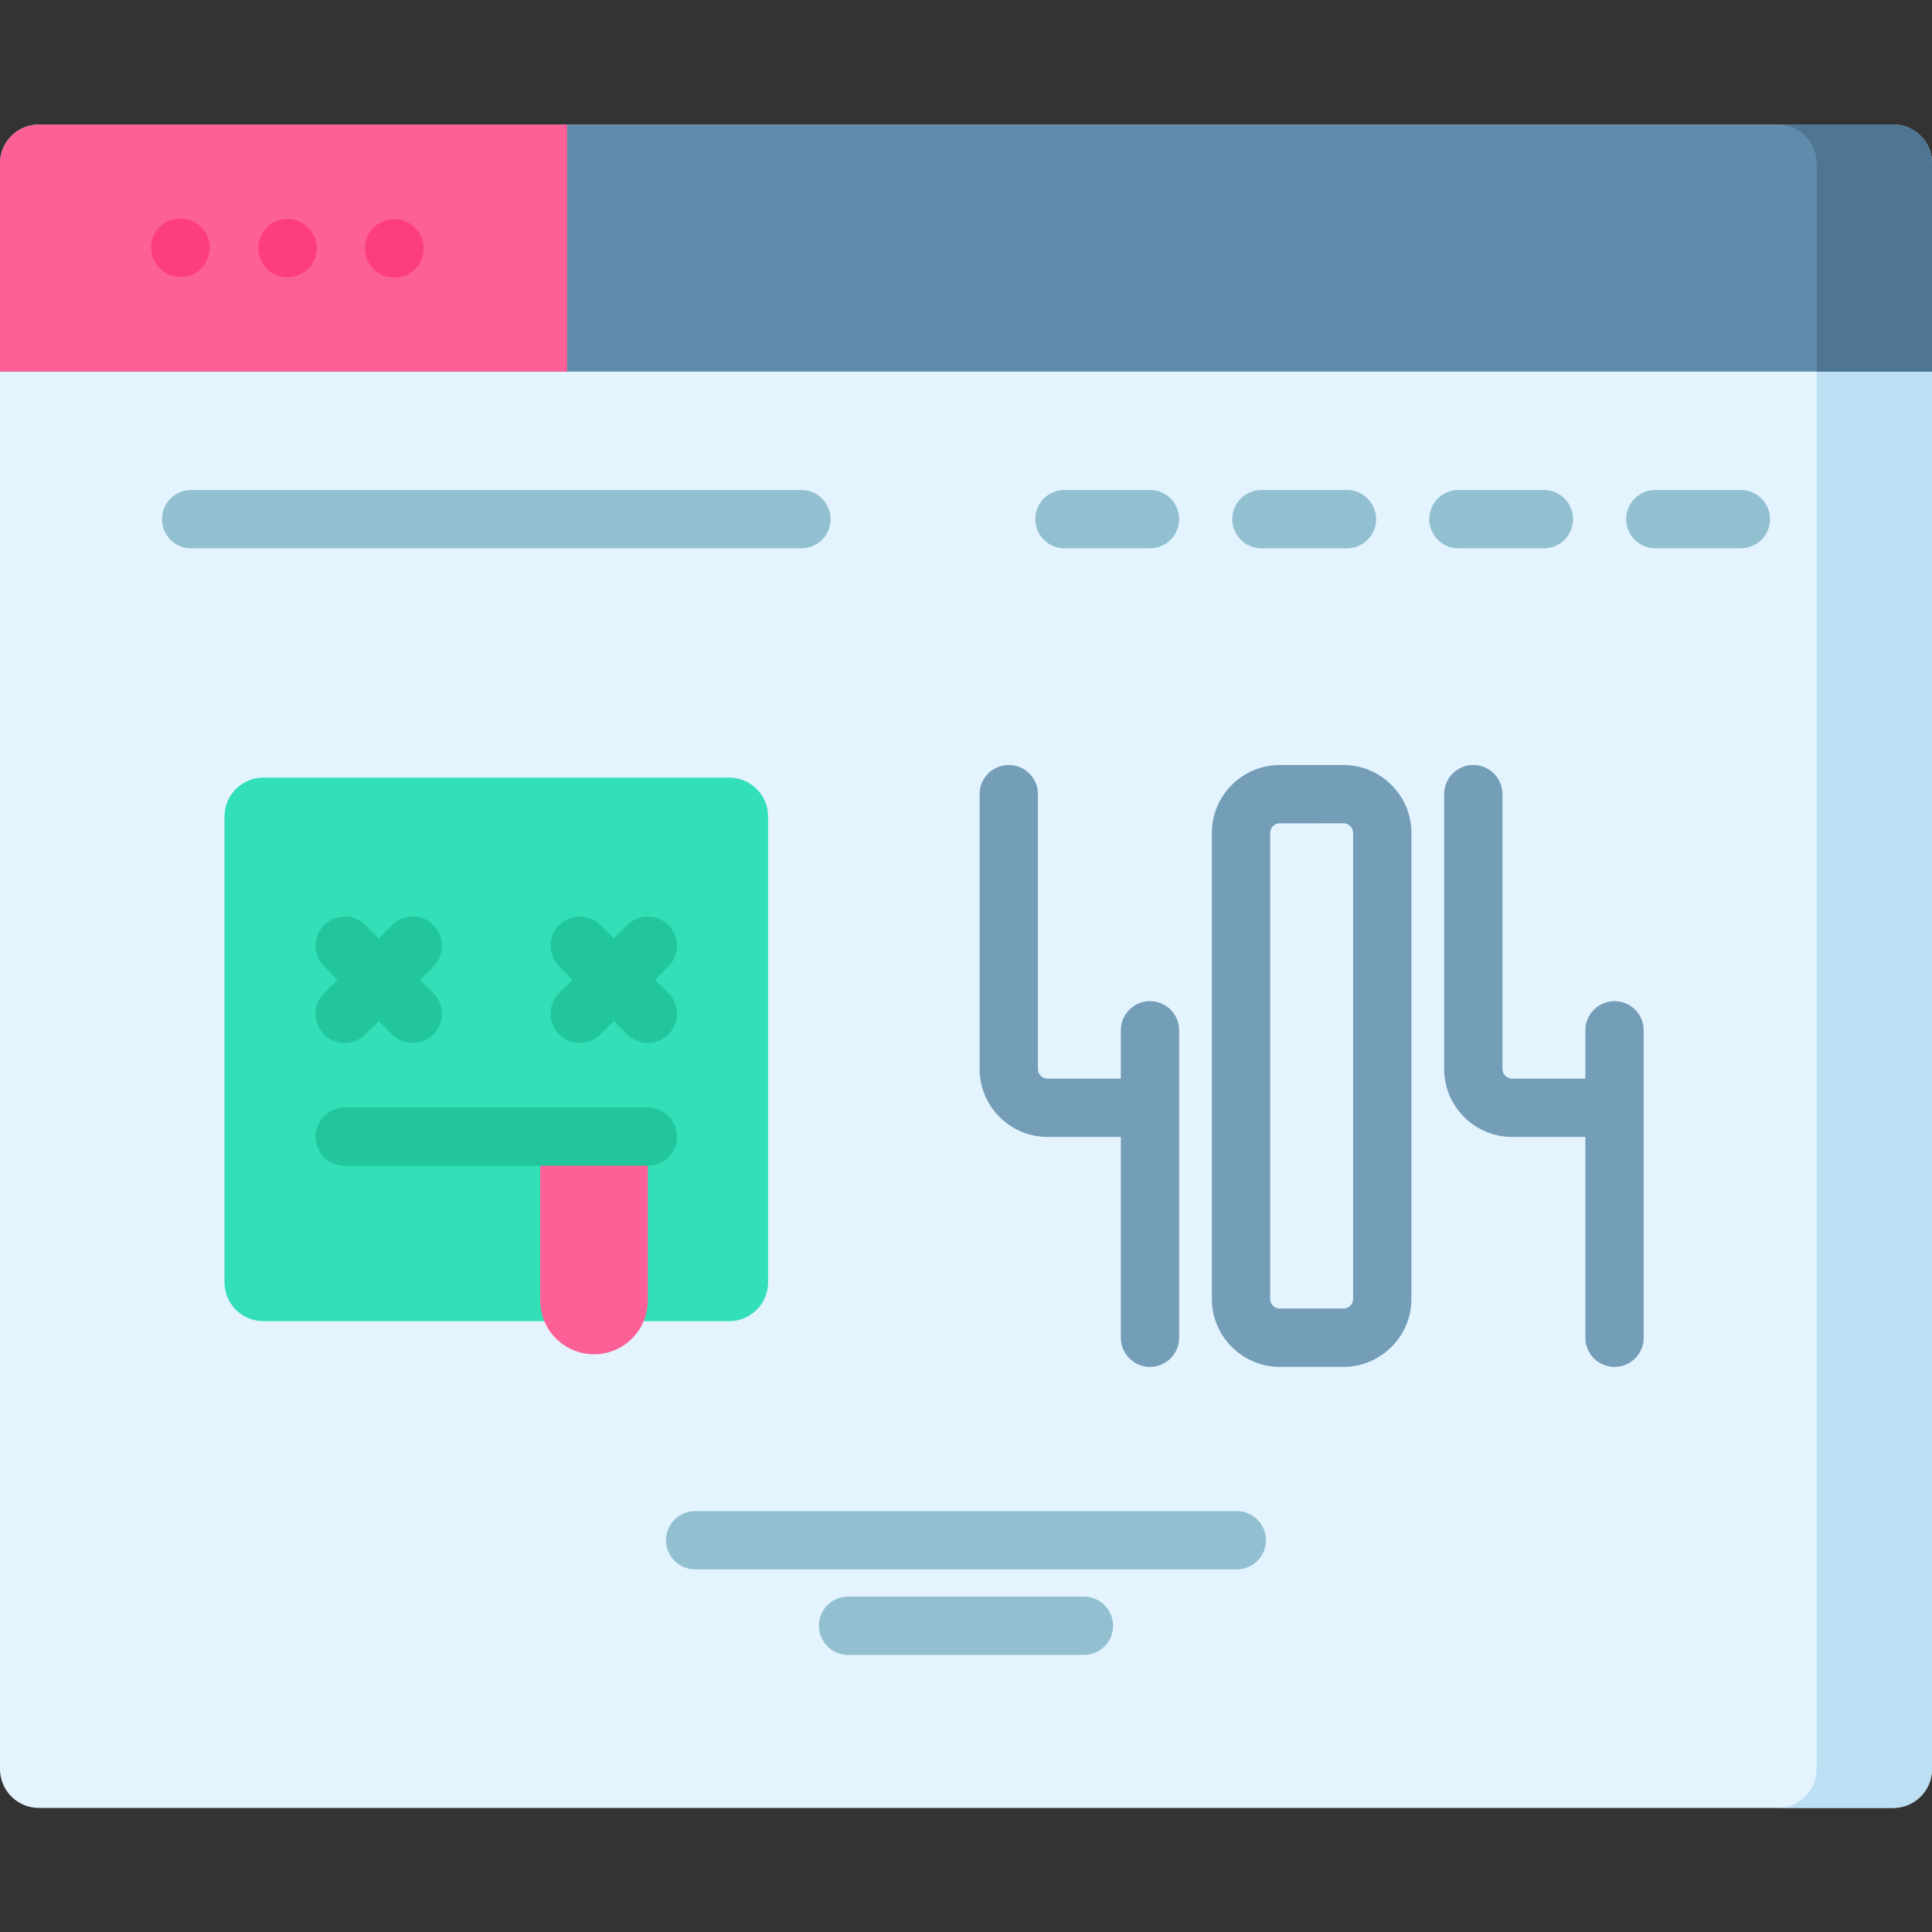 <svg height="512pt" viewBox="0 -33 512 512" width="512pt" xmlns="http://www.w3.org/2000/svg"><rect x="0" y="-33" width="512" height="512" fill="#333333" stroke="none"/><path d="M512 10.3v425.516c0 5.688-4.613 10.305-10.3 10.305H10.3c-5.687 0-10.3-4.617-10.3-10.305V10.301C0 4.613 4.613 0 10.3 0h491.4c5.687 0 10.3 4.613 10.3 10.3zm0 0" fill="#e3f4ff"/><path d="M512 10.3v425.516c0 5.688-4.613 10.305-10.3 10.305h-30.567c5.687 0 10.3-4.617 10.3-10.305V10.301c0-5.688-4.613-10.301-10.3-10.301h30.566C507.387 0 512 4.613 512 10.3zm0 0" fill="#bddff4"/><path d="M512 10.3v55.188H0V10.301C0 4.613 4.613 0 10.3 0h491.4c5.687 0 10.3 4.613 10.3 10.3zm0 0" fill="#618baa"/><path d="M512 10.3v55.188h-30.566V10.301C481.434 4.613 476.82 0 471.133 0h30.566C507.387 0 512 4.613 512 10.3zm0 0" fill="#4e7693"/><path d="M150.293 0v65.488H0V10.301C0 4.613 4.613 0 10.3 0zm0 0" fill="#fd6096"/><path d="M47.879 40.39h-.149c-4.265-.023-7.71-3.495-7.69-7.761a7.729 7.729 0 017.726-7.691h.144a7.726 7.726 0 017.692 7.761 7.725 7.725 0 01-7.723 7.692zm28.34.083h-.11a7.727 7.727 0 010-15.453h.11c4.27 0 7.726 3.46 7.726 7.726s-3.457 7.727-7.726 7.727zm28.344.082h-.145a7.726 7.726 0 01.035-15.453h.145a7.726 7.726 0 017.691 7.761 7.726 7.726 0 01-7.727 7.692zm0 0" fill="#fc3e81"/><path d="M212.39 112.309H50.653a7.726 7.726 0 01-7.726-7.727 7.724 7.724 0 017.726-7.727h161.739a7.723 7.723 0 017.722 7.727 7.723 7.723 0 01-7.722 7.727zm92.372 0h-22.664a7.726 7.726 0 01-7.727-7.727 7.726 7.726 0 017.727-7.727h22.664a7.724 7.724 0 017.726 7.727 7.729 7.729 0 01-7.726 7.727zm52.195 0h-22.664a7.726 7.726 0 110-15.453h22.664a7.724 7.724 0 017.727 7.726 7.726 7.726 0 01-7.727 7.727zm52.195 0h-22.664a7.725 7.725 0 01-7.722-7.727 7.723 7.723 0 017.722-7.727h22.664a7.724 7.724 0 017.727 7.727 7.726 7.726 0 01-7.727 7.727zm52.196 0h-22.664a7.725 7.725 0 01-7.723-7.727 7.723 7.723 0 017.723-7.727h22.664a7.724 7.724 0 017.726 7.727 7.726 7.726 0 01-7.726 7.727zm0 0" fill="#93c0d1"/><path d="M193.242 317.125H69.797c-5.692 0-10.3-4.61-10.3-10.3V183.378c0-5.692 4.608-10.305 10.3-10.305h123.445c5.692 0 10.305 4.613 10.305 10.305v123.445c0 5.692-4.613 10.301-10.305 10.301zm0 0" fill="#32dfb7"/><path d="M111.309 226.645l3.55-3.551a7.728 7.728 0 000-10.926 7.733 7.733 0 00-10.93 0l-3.55 3.55-3.55-3.55a7.728 7.728 0 00-10.927 0 7.728 7.728 0 000 10.926l3.551 3.55-3.55 3.551a7.733 7.733 0 000 10.93 7.708 7.708 0 005.464 2.262 7.699 7.699 0 005.461-2.262l3.55-3.55 3.552 3.55a7.708 7.708 0 005.465 2.262 7.714 7.714 0 005.464-2.262 7.733 7.733 0 000-10.93zm62.277 0l3.55-3.551a7.728 7.728 0 000-10.926 7.728 7.728 0 00-10.925 0l-3.55 3.55-3.552-3.55a7.733 7.733 0 00-10.93 0 7.728 7.728 0 000 10.926l3.551 3.55-3.55 3.551a7.733 7.733 0 000 10.93 7.714 7.714 0 005.465 2.262 7.708 7.708 0 005.464-2.262l3.551-3.55 3.55 3.55c1.509 1.508 3.485 2.262 5.462 2.262s3.957-.754 5.465-2.262a7.733 7.733 0 000-10.93zm0 0" fill="#21c69c"/><path d="M171.672 268.207v43.434c0 7.875-6.383 14.254-14.254 14.254-7.871 0-14.254-6.38-14.254-14.254v-43.434" fill="#fd6096"/><path d="M171.672 275.934H91.367c-4.27 0-7.726-3.461-7.726-7.727s3.457-7.727 7.726-7.727h80.305c4.27 0 7.726 3.461 7.726 7.727s-3.457 7.727-7.726 7.727zm0 0" fill="#21c69c"/><path d="M304.762 232.32a7.724 7.724 0 00-7.727 7.727v12.8h-19.398a2.58 2.58 0 01-2.578-2.577v-72.81a7.725 7.725 0 10-15.45 0v72.81c0 9.94 8.086 18.03 18.028 18.03h19.398v53.212a7.726 7.726 0 1015.453 0v-81.465c0-4.27-3.46-7.727-7.726-7.727zm123.105 0a7.726 7.726 0 00-7.726 7.727v12.8h-19.403a2.58 2.58 0 01-2.574-2.577v-72.81a7.725 7.725 0 10-15.45 0v72.81c0 9.94 8.087 18.03 18.028 18.03h19.399v53.212a7.726 7.726 0 1015.453 0v-81.465a7.724 7.724 0 00-7.727-7.727zm-71.855 96.918h-16.824c-9.942 0-18.028-8.09-18.028-18.027V187.76c0-9.94 8.086-18.027 18.028-18.027h16.824c9.941 0 18.027 8.09 18.027 18.028V311.21c0 9.937-8.086 18.027-18.027 18.027zm-16.824-144.05a2.577 2.577 0 00-2.575 2.574V311.21a2.577 2.577 0 002.574 2.574h16.825a2.58 2.58 0 002.578-2.574V187.76a2.58 2.58 0 00-2.578-2.574zm0 0" fill="#749db7"/><path d="M327.77 382.906H184.23a7.726 7.726 0 01-7.726-7.726c0-4.27 3.46-7.727 7.726-7.727h143.54a7.724 7.724 0 017.726 7.727 7.729 7.729 0 01-7.726 7.726zm-40.52 22.664h-62.496a7.726 7.726 0 01-7.727-7.726 7.724 7.724 0 017.727-7.727h62.496a7.726 7.726 0 110 15.453zm0 0" fill="#93c0d1"/></svg>